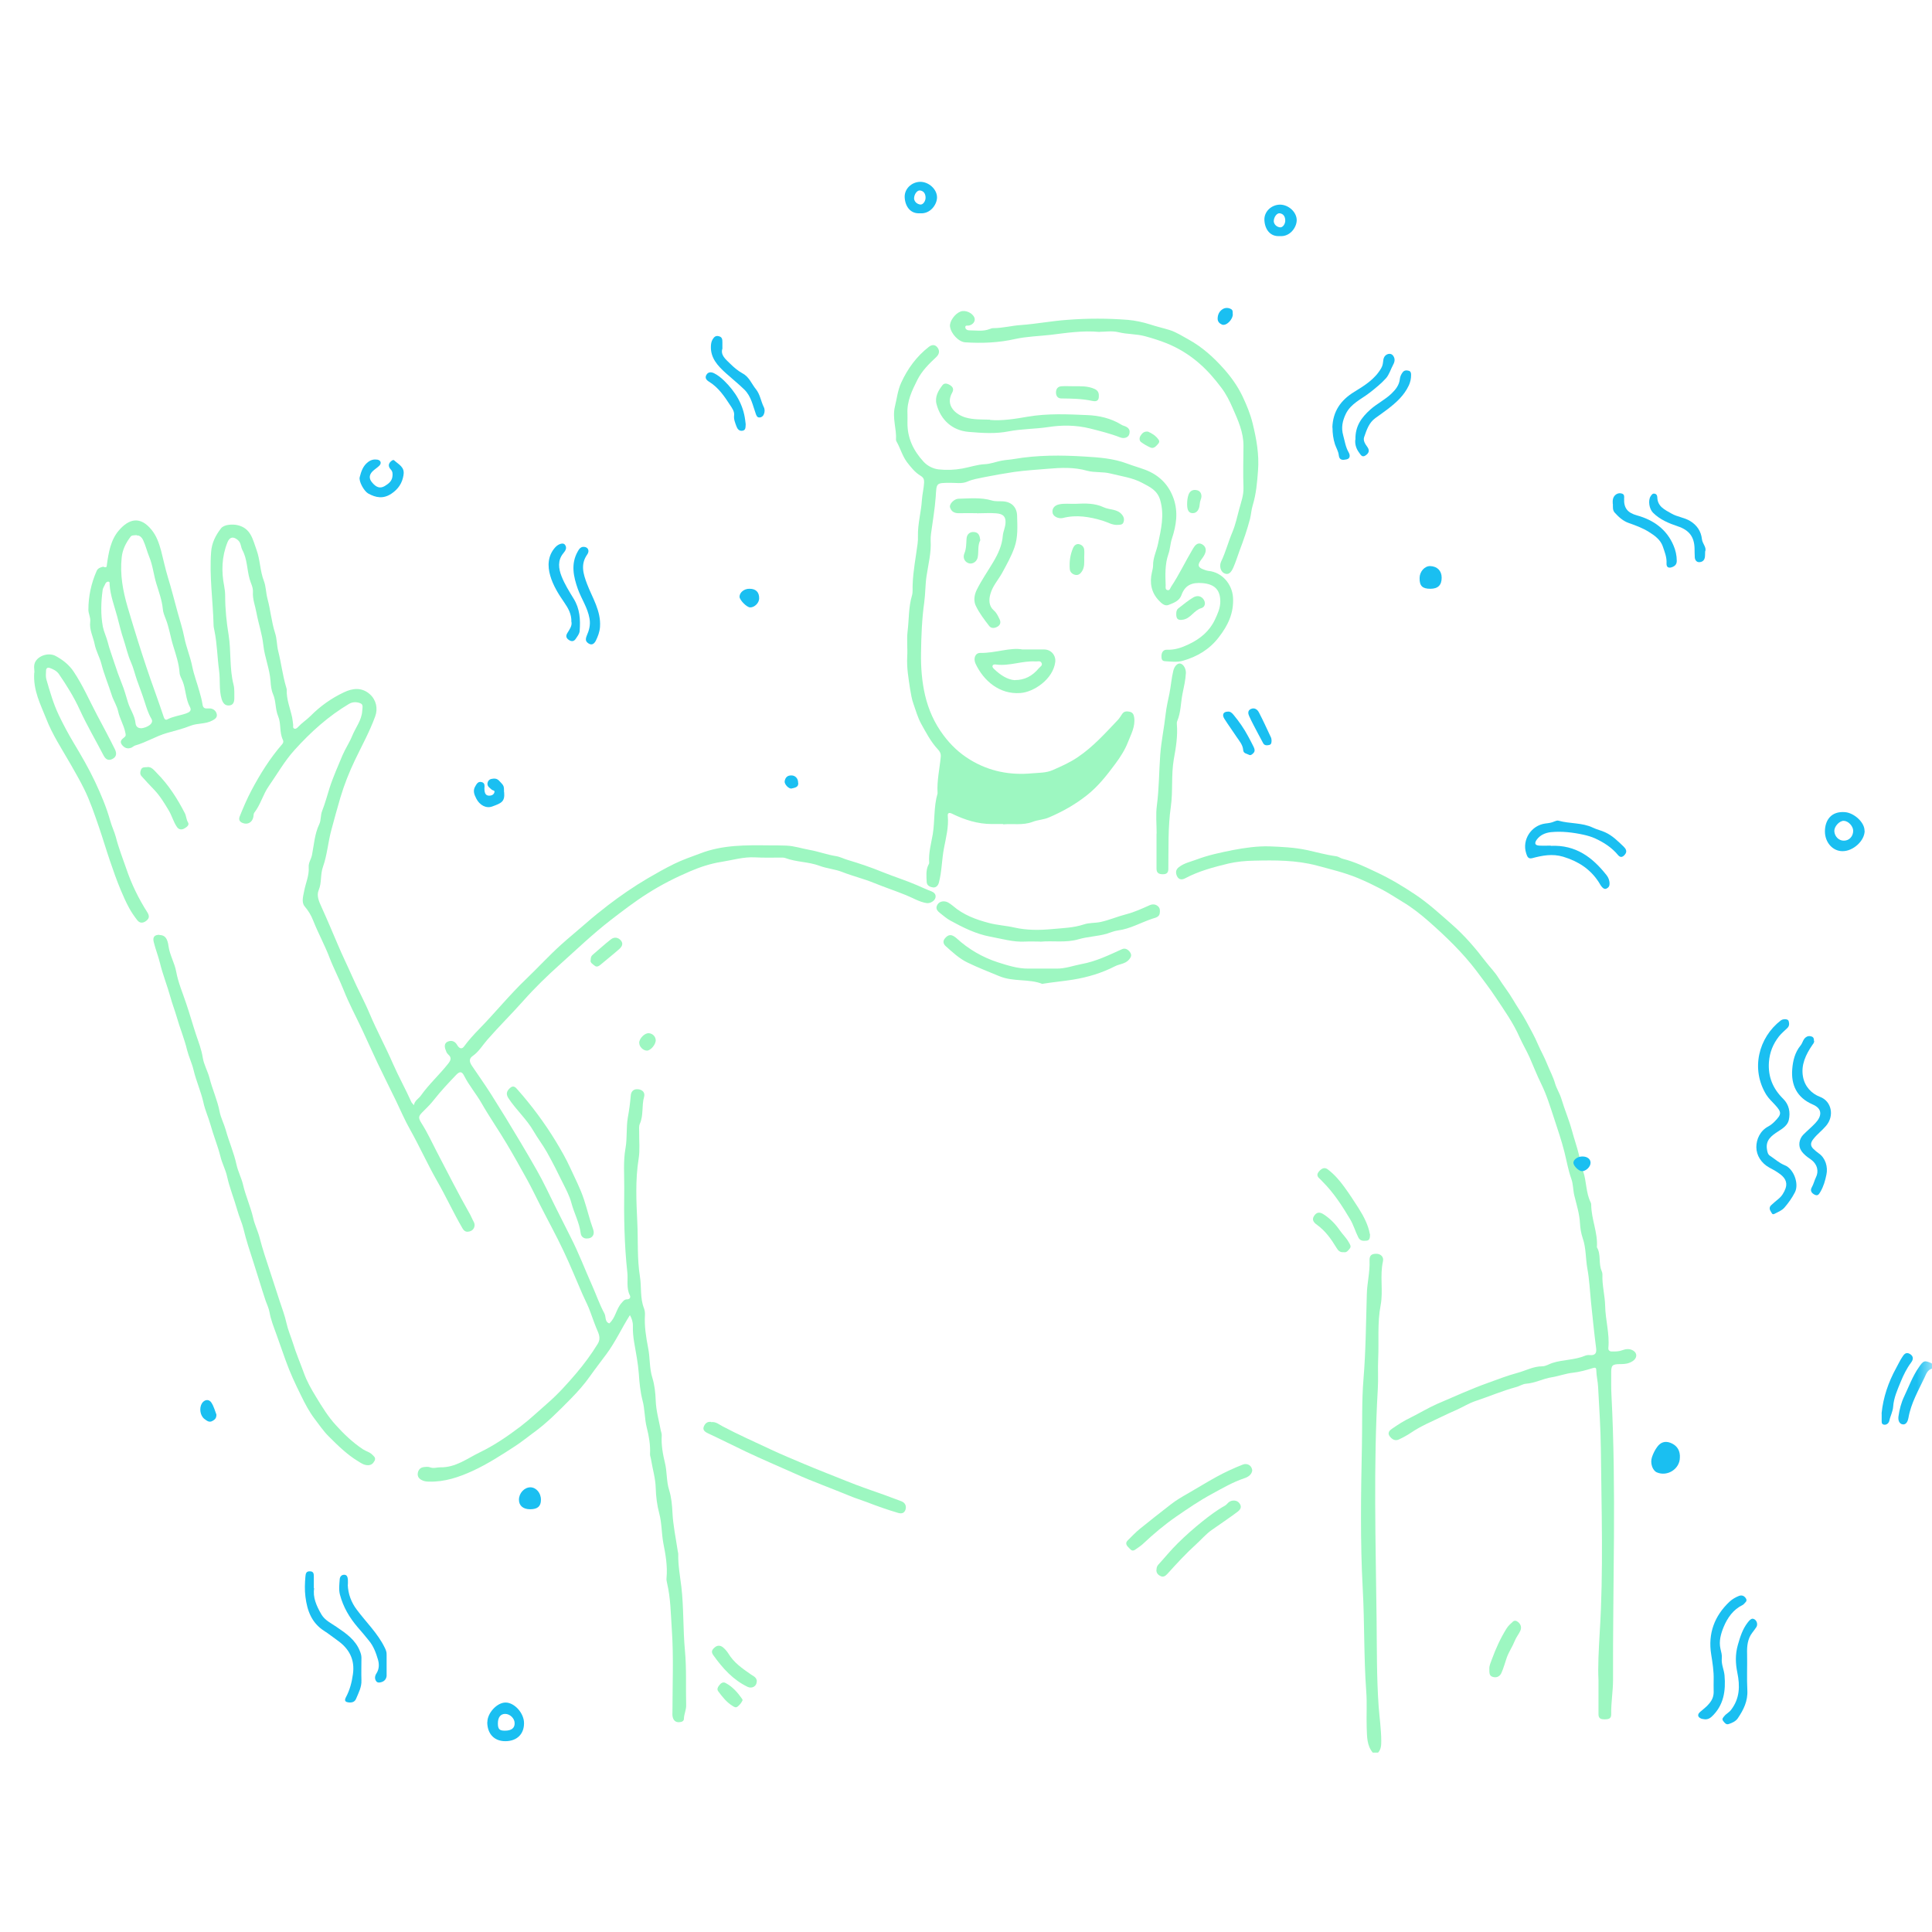 <svg width="64" height="64" viewBox="0 0 64 64" fill="none" xmlns="http://www.w3.org/2000/svg">
<g clip-path="url(#clip0_405_67)">
<mask id="mask0_405_67" style="mask-type:luminance" maskUnits="userSpaceOnUse" x="0" y="0" width="64" height="64">
<path d="M64 0H0V64H64V0Z" fill="white"/>
</mask>
<g mask="url(#mask0_405_67)">
<path d="M45.478 58.062C45.274 57.821 45.286 57.523 45.274 57.241C45.258 56.836 45.29 56.428 45.258 56.023C45.176 54.9 45.205 53.768 45.143 52.644C45.057 51.071 45.082 49.497 45.115 47.924C45.131 47.176 45.106 46.42 45.168 45.673C45.245 44.737 45.249 43.805 45.278 42.869C45.286 42.502 45.384 42.138 45.368 41.766C45.36 41.59 45.429 41.533 45.593 41.533C45.736 41.533 45.846 41.635 45.813 41.782C45.703 42.265 45.826 42.759 45.736 43.233C45.621 43.83 45.683 44.422 45.654 45.015C45.638 45.346 45.662 45.677 45.642 46.004C45.495 48.541 45.572 51.083 45.601 53.625C45.613 54.593 45.601 55.566 45.67 56.534C45.699 56.906 45.752 57.278 45.756 57.654C45.756 57.801 45.756 57.944 45.65 58.058H45.474L45.478 58.062Z" fill="#9DF7C1"/>
<path d="M13.707 36.639C13.724 36.455 13.867 36.401 13.94 36.295C14.206 35.919 14.549 35.609 14.835 35.249C14.929 35.131 14.978 35.041 14.843 34.926C14.794 34.885 14.778 34.82 14.754 34.759C14.721 34.661 14.725 34.563 14.815 34.514C14.917 34.461 15.031 34.469 15.113 34.571C15.142 34.608 15.162 34.653 15.191 34.681C15.248 34.742 15.313 34.742 15.366 34.673C15.522 34.461 15.697 34.268 15.881 34.08C16.408 33.541 16.882 32.953 17.43 32.43C17.818 32.058 18.182 31.661 18.578 31.302C18.848 31.057 19.138 30.824 19.412 30.583C19.649 30.374 19.894 30.178 20.143 29.986C20.56 29.667 20.993 29.369 21.451 29.099C21.737 28.932 22.027 28.768 22.325 28.621C22.607 28.482 22.906 28.38 23.2 28.27C23.944 27.984 24.708 27.996 25.48 28.004C25.672 28.004 25.864 28.004 26.052 28.012C26.318 28.024 26.567 28.11 26.824 28.155C27.119 28.208 27.401 28.315 27.691 28.36C27.826 28.38 27.94 28.445 28.067 28.482C28.467 28.601 28.863 28.735 29.252 28.895C29.619 29.042 29.995 29.16 30.359 29.316C30.523 29.385 30.682 29.463 30.849 29.524C30.931 29.557 31.017 29.618 30.988 29.737C30.96 29.851 30.809 29.933 30.694 29.916C30.445 29.876 30.236 29.741 30.008 29.651C29.656 29.508 29.297 29.389 28.945 29.246C28.606 29.107 28.246 29.022 27.903 28.887C27.658 28.789 27.384 28.772 27.139 28.678C26.775 28.544 26.379 28.56 26.019 28.425C25.966 28.405 25.905 28.409 25.848 28.409C25.57 28.409 25.292 28.417 25.014 28.401C24.626 28.38 24.262 28.494 23.89 28.552C23.531 28.609 23.2 28.719 22.873 28.858C22.383 29.067 21.904 29.308 21.451 29.598C21.026 29.867 20.625 30.174 20.229 30.48C19.641 30.934 19.105 31.449 18.554 31.943C18.125 32.327 17.712 32.728 17.332 33.157C16.944 33.594 16.523 34.007 16.139 34.448C15.983 34.628 15.861 34.84 15.656 34.983C15.518 35.078 15.559 35.196 15.636 35.31C15.849 35.625 16.069 35.936 16.274 36.258C16.601 36.777 16.923 37.3 17.238 37.832C17.426 38.146 17.61 38.461 17.79 38.78C18.01 39.164 18.194 39.572 18.394 39.969C18.562 40.304 18.733 40.643 18.901 40.978C19.171 41.505 19.379 42.057 19.62 42.596C19.755 42.899 19.861 43.213 20.021 43.508C20.082 43.618 20.025 43.785 20.184 43.839C20.393 43.655 20.409 43.364 20.589 43.164C20.646 43.099 20.683 43.042 20.773 43.042C20.854 43.042 20.899 42.984 20.867 42.915C20.74 42.666 20.809 42.4 20.781 42.147C20.679 41.219 20.666 40.292 20.679 39.36C20.683 38.919 20.642 38.477 20.72 38.04C20.781 37.701 20.74 37.358 20.797 37.023C20.842 36.777 20.875 36.536 20.895 36.291C20.903 36.16 20.985 36.066 21.14 36.083C21.292 36.099 21.373 36.201 21.337 36.332C21.251 36.626 21.324 36.945 21.194 37.231C21.161 37.304 21.173 37.403 21.173 37.488C21.169 37.783 21.202 38.085 21.157 38.375C21.042 39.086 21.079 39.797 21.112 40.504C21.14 41.097 21.104 41.701 21.198 42.282C21.255 42.633 21.198 42.997 21.332 43.336C21.357 43.405 21.369 43.483 21.365 43.557C21.341 43.928 21.402 44.3 21.471 44.656C21.537 44.983 21.508 45.318 21.61 45.641C21.684 45.878 21.712 46.139 21.721 46.388C21.733 46.732 21.827 47.05 21.888 47.381C21.9 47.439 21.925 47.496 21.921 47.553C21.9 47.864 21.958 48.17 22.027 48.46C22.101 48.758 22.072 49.065 22.166 49.359C22.24 49.596 22.264 49.858 22.276 50.107C22.297 50.532 22.387 50.945 22.448 51.361C22.452 51.402 22.468 51.443 22.468 51.48C22.46 51.844 22.526 52.203 22.571 52.563C22.652 53.266 22.624 53.973 22.689 54.671C22.746 55.28 22.714 55.885 22.73 56.49C22.734 56.641 22.66 56.78 22.656 56.931C22.656 57.025 22.575 57.045 22.493 57.05C22.374 57.054 22.309 56.984 22.285 56.882C22.268 56.821 22.276 56.755 22.276 56.69C22.276 55.791 22.317 54.892 22.256 53.997C22.219 53.478 22.219 52.951 22.097 52.44C22.084 52.383 22.072 52.326 22.08 52.269C22.117 51.88 22.047 51.488 21.974 51.12C21.913 50.793 21.925 50.458 21.839 50.136C21.766 49.866 21.729 49.572 21.721 49.282C21.712 48.959 21.614 48.652 21.565 48.338C21.557 48.28 21.529 48.223 21.533 48.166C21.549 47.868 21.496 47.569 21.426 47.295C21.349 46.993 21.365 46.687 21.283 46.384C21.21 46.102 21.181 45.796 21.161 45.498C21.136 45.158 21.067 44.819 21.01 44.48C20.977 44.296 20.961 44.112 20.965 43.928C20.969 43.798 20.932 43.683 20.867 43.565C20.597 43.99 20.393 44.443 20.094 44.848C19.915 45.093 19.727 45.33 19.555 45.575C19.363 45.849 19.142 46.098 18.913 46.331C18.513 46.736 18.112 47.148 17.642 47.483C17.45 47.623 17.262 47.778 17.066 47.904C16.613 48.199 16.159 48.493 15.665 48.722C15.203 48.934 14.733 49.093 14.218 49.081C14.124 49.081 14.034 49.069 13.953 49.02C13.863 48.967 13.822 48.893 13.842 48.787C13.863 48.677 13.936 48.611 14.042 48.599C14.112 48.591 14.19 48.583 14.247 48.607C14.361 48.652 14.472 48.607 14.578 48.607C15.093 48.62 15.477 48.313 15.898 48.109C16.38 47.876 16.821 47.573 17.246 47.251C17.561 47.01 17.847 46.736 18.149 46.474C18.488 46.18 18.791 45.841 19.081 45.502C19.342 45.195 19.588 44.864 19.8 44.517C19.927 44.309 19.812 44.145 19.743 43.965C19.657 43.753 19.588 43.536 19.502 43.324C19.436 43.164 19.355 43.013 19.289 42.858C19.081 42.384 18.889 41.902 18.664 41.432C18.419 40.913 18.141 40.41 17.88 39.895C17.745 39.63 17.618 39.364 17.475 39.102C17.25 38.698 17.025 38.289 16.788 37.893C16.519 37.439 16.216 37.006 15.955 36.549C15.775 36.234 15.538 35.96 15.375 35.637C15.301 35.49 15.232 35.482 15.109 35.609C14.856 35.874 14.606 36.14 14.377 36.43C14.275 36.561 14.157 36.683 14.038 36.798C13.854 36.978 13.838 37.01 13.977 37.231C14.161 37.521 14.304 37.836 14.459 38.134C14.827 38.841 15.187 39.552 15.579 40.243C15.62 40.316 15.648 40.398 15.693 40.475C15.759 40.59 15.706 40.737 15.587 40.782C15.481 40.819 15.391 40.819 15.317 40.684C15.019 40.173 14.774 39.634 14.48 39.123C14.161 38.563 13.899 37.979 13.585 37.419C13.409 37.108 13.27 36.782 13.115 36.459C12.915 36.046 12.706 35.633 12.51 35.221C12.334 34.849 12.167 34.473 11.991 34.097C11.787 33.664 11.558 33.239 11.382 32.793C11.239 32.43 11.055 32.086 10.916 31.723C10.757 31.306 10.54 30.913 10.377 30.501C10.308 30.321 10.218 30.174 10.091 30.023C9.981 29.888 10.042 29.692 10.075 29.52C10.124 29.255 10.246 29.005 10.226 28.727C10.214 28.58 10.308 28.462 10.336 28.319C10.402 27.98 10.422 27.624 10.577 27.301C10.639 27.171 10.614 27.007 10.671 26.864C10.765 26.623 10.835 26.37 10.912 26.12C11.031 25.744 11.194 25.385 11.345 25.021C11.44 24.8 11.578 24.596 11.668 24.375C11.779 24.102 11.979 23.861 11.999 23.554C12.003 23.464 12.044 23.342 11.946 23.301C11.828 23.248 11.685 23.244 11.562 23.317C10.88 23.722 10.295 24.249 9.764 24.837C9.429 25.205 9.188 25.634 8.906 26.039C8.71 26.317 8.632 26.656 8.424 26.921C8.395 26.958 8.403 27.019 8.391 27.072C8.35 27.248 8.199 27.33 8.031 27.26C7.938 27.22 7.901 27.154 7.938 27.052C8.056 26.758 8.179 26.468 8.326 26.19C8.616 25.642 8.939 25.123 9.347 24.653C9.388 24.608 9.396 24.559 9.372 24.51C9.249 24.261 9.319 23.971 9.212 23.722C9.114 23.485 9.147 23.227 9.045 22.994C8.988 22.863 8.971 22.708 8.963 22.573C8.935 22.157 8.767 21.777 8.722 21.364C8.685 21.008 8.563 20.661 8.497 20.305C8.456 20.073 8.362 19.848 8.379 19.607C8.387 19.451 8.305 19.317 8.268 19.178C8.179 18.859 8.191 18.516 8.027 18.217C7.974 18.115 7.987 17.985 7.884 17.895C7.737 17.764 7.611 17.78 7.537 17.96C7.345 18.434 7.329 18.924 7.427 19.419C7.447 19.525 7.459 19.635 7.459 19.746C7.459 20.179 7.504 20.616 7.574 21.037C7.66 21.584 7.598 22.144 7.737 22.684C7.774 22.831 7.758 22.982 7.762 23.133C7.762 23.256 7.725 23.362 7.586 23.37C7.443 23.378 7.382 23.28 7.341 23.154C7.251 22.847 7.3 22.532 7.259 22.226C7.198 21.785 7.194 21.335 7.104 20.894C7.092 20.833 7.075 20.767 7.075 20.706C7.055 19.897 6.932 19.092 6.994 18.283C7.014 17.985 7.145 17.727 7.325 17.498C7.427 17.372 7.705 17.359 7.868 17.396C8.313 17.498 8.371 17.87 8.497 18.213C8.62 18.548 8.612 18.912 8.742 19.247C8.812 19.427 8.808 19.639 8.861 19.836C8.963 20.212 8.992 20.6 9.114 20.976C9.176 21.168 9.167 21.372 9.217 21.572C9.315 21.96 9.36 22.357 9.474 22.745C9.482 22.778 9.498 22.814 9.498 22.847C9.486 23.17 9.613 23.464 9.678 23.767C9.695 23.844 9.699 23.926 9.711 24.008C9.715 24.053 9.695 24.114 9.744 24.134C9.797 24.159 9.846 24.114 9.879 24.077C10.005 23.942 10.161 23.844 10.291 23.713C10.614 23.387 10.986 23.125 11.395 22.933C11.668 22.802 11.979 22.753 12.253 22.998C12.461 23.186 12.526 23.468 12.428 23.734C12.245 24.236 11.987 24.702 11.758 25.18C11.566 25.581 11.403 25.994 11.276 26.419C11.17 26.774 11.076 27.13 10.978 27.489C10.867 27.894 10.839 28.319 10.7 28.711C10.606 28.968 10.663 29.238 10.557 29.487C10.479 29.671 10.569 29.867 10.647 30.039C10.835 30.452 11.01 30.869 11.186 31.281C11.337 31.641 11.509 31.988 11.668 32.348C11.852 32.769 12.073 33.169 12.249 33.59C12.486 34.15 12.776 34.681 13.017 35.237C13.205 35.666 13.434 36.075 13.626 36.504C13.638 36.532 13.666 36.557 13.72 36.622L13.707 36.639Z" fill="#9DF7C1"/>
<path d="M33.24 27.297C33.113 27.297 32.987 27.297 32.856 27.297C32.386 27.297 31.953 27.158 31.536 26.954C31.43 26.901 31.385 26.942 31.397 27.035C31.43 27.399 31.336 27.751 31.27 28.098C31.197 28.478 31.201 28.862 31.103 29.234C31.078 29.332 31.009 29.41 30.907 29.397C30.813 29.385 30.706 29.34 30.698 29.222C30.69 29.034 30.666 28.837 30.751 28.658C30.764 28.633 30.784 28.605 30.78 28.576C30.756 28.253 30.845 27.947 30.899 27.636C30.972 27.187 30.927 26.725 31.058 26.284C31.058 26.279 31.058 26.271 31.058 26.267C31.033 25.863 31.127 25.466 31.164 25.066C31.172 24.964 31.136 24.894 31.066 24.821C30.833 24.571 30.678 24.269 30.514 23.975C30.4 23.766 30.339 23.542 30.261 23.321C30.204 23.166 30.175 22.986 30.147 22.818C30.094 22.467 30.032 22.111 30.053 21.752C30.069 21.474 30.032 21.192 30.065 20.918C30.114 20.518 30.094 20.113 30.212 19.721C30.245 19.607 30.224 19.48 30.233 19.357C30.249 18.904 30.339 18.458 30.396 18.013C30.408 17.927 30.412 17.841 30.408 17.751C30.4 17.351 30.514 16.963 30.539 16.566C30.551 16.374 30.604 16.174 30.613 15.974C30.613 15.876 30.592 15.819 30.49 15.757C30.31 15.647 30.175 15.479 30.044 15.308C29.889 15.099 29.828 14.854 29.705 14.638C29.693 14.617 29.681 14.593 29.681 14.572C29.705 14.209 29.554 13.857 29.644 13.473C29.709 13.207 29.738 12.93 29.852 12.68C30.065 12.214 30.359 11.81 30.768 11.491C30.874 11.409 30.98 11.409 31.058 11.516C31.136 11.622 31.115 11.732 31.017 11.826C30.776 12.051 30.543 12.28 30.392 12.578C30.212 12.934 30.04 13.289 30.061 13.702C30.065 13.8 30.061 13.898 30.061 13.996C30.053 14.507 30.257 14.928 30.596 15.296C30.727 15.438 30.911 15.528 31.091 15.549C31.352 15.578 31.614 15.569 31.883 15.52C32.129 15.475 32.37 15.389 32.623 15.377C32.807 15.369 32.983 15.3 33.162 15.263C33.305 15.234 33.448 15.23 33.587 15.206C34.368 15.071 35.152 15.075 35.937 15.124C36.407 15.152 36.881 15.185 37.339 15.357C37.531 15.43 37.739 15.488 37.935 15.561C38.397 15.737 38.716 16.052 38.879 16.521C39.034 16.971 38.965 17.404 38.822 17.841C38.765 18.009 38.765 18.189 38.703 18.36C38.589 18.687 38.601 19.043 38.614 19.39C38.614 19.451 38.593 19.533 38.679 19.549C38.752 19.562 38.765 19.484 38.793 19.439C39.063 19.035 39.271 18.589 39.521 18.172C39.586 18.062 39.676 17.956 39.811 18.025C39.929 18.086 39.978 18.201 39.913 18.348C39.876 18.43 39.827 18.495 39.774 18.564C39.664 18.72 39.688 18.797 39.864 18.863C39.917 18.883 39.97 18.904 40.031 18.912C40.477 18.953 40.816 19.345 40.845 19.79C40.877 20.309 40.677 20.722 40.371 21.114C40.064 21.515 39.656 21.752 39.19 21.887C38.998 21.944 38.785 21.915 38.585 21.903C38.483 21.895 38.475 21.817 38.475 21.735C38.475 21.617 38.532 21.519 38.654 21.523C38.92 21.535 39.157 21.45 39.386 21.339C39.758 21.163 40.064 20.91 40.244 20.53C40.334 20.338 40.424 20.146 40.424 19.925C40.424 19.529 40.224 19.349 39.831 19.316C39.488 19.288 39.255 19.378 39.136 19.717C39.067 19.909 38.875 19.974 38.708 20.04C38.581 20.089 38.475 19.983 38.393 19.897C38.135 19.631 38.078 19.304 38.16 18.953C38.176 18.879 38.197 18.81 38.197 18.732C38.193 18.475 38.315 18.246 38.364 18.001C38.462 17.531 38.577 17.065 38.434 16.57C38.34 16.239 38.086 16.129 37.841 15.998C37.518 15.823 37.151 15.778 36.795 15.688C36.529 15.618 36.264 15.663 36.011 15.594C35.581 15.471 35.144 15.492 34.719 15.528C34.339 15.561 33.959 15.582 33.587 15.635C33.256 15.684 32.921 15.745 32.59 15.81C32.415 15.847 32.222 15.876 32.047 15.953C31.863 16.035 31.659 15.99 31.462 15.994C31.009 15.998 31.025 15.994 30.997 16.456C30.968 16.865 30.895 17.273 30.841 17.682C30.833 17.756 30.825 17.833 30.829 17.907C30.854 18.303 30.751 18.691 30.694 19.075C30.649 19.369 30.657 19.66 30.617 19.95C30.539 20.506 30.518 21.065 30.51 21.625C30.502 22.103 30.539 22.581 30.645 23.035C30.756 23.505 30.952 23.954 31.254 24.355C31.499 24.686 31.794 24.96 32.137 25.168C32.766 25.552 33.461 25.687 34.192 25.617C34.421 25.597 34.658 25.605 34.87 25.511C35.157 25.385 35.447 25.258 35.708 25.078C36.211 24.739 36.611 24.29 37.024 23.856C37.085 23.795 37.126 23.717 37.175 23.648C37.24 23.554 37.334 23.558 37.424 23.578C37.523 23.599 37.559 23.672 37.572 23.77C37.612 24.069 37.469 24.318 37.367 24.58C37.265 24.841 37.114 25.078 36.946 25.303C36.664 25.683 36.378 26.051 35.998 26.349C35.61 26.655 35.193 26.888 34.744 27.08C34.576 27.154 34.376 27.158 34.212 27.223C33.882 27.35 33.547 27.276 33.22 27.309L33.24 27.297Z" fill="#9DF7C1"/>
<path d="M52.952 55.652C52.928 55.227 52.96 54.647 52.993 54.071C53.12 52.04 53.05 50.009 53.03 47.978C53.022 47.308 52.977 46.63 52.94 45.955C52.932 45.767 52.883 45.583 52.879 45.391C52.879 45.306 52.846 45.293 52.756 45.322C52.544 45.387 52.327 45.449 52.106 45.473C51.865 45.498 51.636 45.587 51.403 45.624C51.113 45.669 50.852 45.816 50.558 45.837C50.435 45.845 50.333 45.923 50.214 45.951C49.761 46.074 49.328 46.262 48.882 46.409C48.67 46.478 48.469 46.605 48.261 46.699C48.089 46.773 47.918 46.854 47.746 46.936C47.419 47.095 47.08 47.234 46.774 47.439C46.635 47.533 46.492 47.614 46.34 47.684C46.218 47.741 46.116 47.684 46.038 47.582C45.948 47.467 46.034 47.381 46.108 47.332C46.304 47.197 46.508 47.063 46.725 46.961C47.023 46.813 47.309 46.638 47.615 46.503C48.171 46.266 48.723 46.013 49.295 45.808C49.618 45.69 49.941 45.567 50.272 45.477C50.541 45.404 50.795 45.261 51.085 45.261C51.207 45.261 51.309 45.187 51.424 45.15C51.779 45.036 52.163 45.056 52.511 44.909C52.556 44.889 52.613 44.885 52.666 44.889C52.842 44.905 52.895 44.823 52.874 44.664C52.809 44.153 52.756 43.638 52.703 43.123C52.666 42.76 52.65 42.384 52.584 42.028C52.523 41.693 52.544 41.342 52.429 41.015C52.376 40.86 52.347 40.684 52.339 40.525C52.323 40.206 52.225 39.907 52.151 39.601C52.106 39.417 52.118 39.225 52.049 39.041C51.947 38.755 51.898 38.457 51.824 38.163C51.726 37.779 51.6 37.407 51.477 37.035C51.35 36.651 51.232 36.263 51.052 35.899C50.913 35.617 50.799 35.323 50.672 35.033C50.57 34.804 50.439 34.587 50.337 34.358C50.129 33.884 49.826 33.459 49.54 33.03C49.344 32.732 49.123 32.45 48.911 32.164C48.453 31.559 47.91 31.036 47.342 30.534C47.072 30.297 46.786 30.068 46.471 29.88C46.23 29.733 45.993 29.577 45.744 29.447C45.49 29.316 45.237 29.193 44.972 29.083C44.534 28.903 44.081 28.797 43.627 28.674C42.937 28.49 42.238 28.494 41.535 28.511C41.253 28.515 40.963 28.544 40.697 28.605C40.207 28.723 39.712 28.854 39.259 29.095C39.145 29.157 39.046 29.136 38.993 29.03C38.944 28.928 38.932 28.817 39.055 28.723C39.23 28.588 39.439 28.548 39.635 28.474C40.023 28.327 40.432 28.241 40.844 28.159C41.249 28.082 41.662 28.025 42.054 28.037C42.454 28.053 42.863 28.07 43.272 28.155C43.599 28.225 43.925 28.319 44.261 28.364C44.346 28.376 44.408 28.433 44.485 28.45C44.878 28.548 45.237 28.723 45.601 28.895C46.046 29.103 46.471 29.357 46.88 29.631C47.321 29.925 47.709 30.284 48.106 30.632C48.519 30.995 48.878 31.412 49.213 31.853C49.352 32.033 49.516 32.197 49.638 32.393C49.793 32.642 49.977 32.867 50.124 33.12C50.263 33.361 50.431 33.59 50.562 33.839C50.697 34.093 50.84 34.338 50.95 34.603C51.044 34.82 51.162 35.02 51.248 35.241C51.334 35.458 51.448 35.662 51.514 35.891C51.563 36.062 51.669 36.222 51.722 36.397C51.828 36.753 51.975 37.092 52.074 37.456C52.143 37.713 52.233 37.971 52.298 38.228C52.347 38.42 52.384 38.62 52.445 38.804C52.56 39.143 52.531 39.511 52.695 39.834C52.703 39.854 52.711 39.879 52.711 39.903C52.711 40.382 52.936 40.835 52.899 41.317C53.046 41.558 52.944 41.853 53.058 42.106C53.075 42.143 53.083 42.184 53.083 42.224C53.067 42.572 53.165 42.911 53.173 43.258C53.181 43.724 53.324 44.182 53.279 44.652C53.271 44.742 53.332 44.774 53.414 44.77C53.524 44.77 53.63 44.77 53.737 44.729C53.855 44.684 53.986 44.668 54.105 44.742C54.248 44.831 54.231 44.995 54.084 45.089C53.965 45.167 53.843 45.187 53.708 45.187C53.394 45.187 53.369 45.216 53.373 45.526C53.373 45.751 53.369 45.98 53.381 46.205C53.545 49.351 53.422 52.502 53.434 55.652C53.434 56.028 53.365 56.408 53.373 56.792C53.373 56.943 53.275 56.952 53.16 56.956C53.042 56.956 52.952 56.935 52.952 56.788C52.952 56.457 52.952 56.126 52.952 55.644V55.652Z" fill="#9DF7C1"/>
<path d="M3.426 18.777C3.553 18.822 3.533 18.748 3.541 18.703C3.598 18.299 3.667 17.882 3.941 17.567C4.26 17.199 4.636 17.073 5.024 17.555C5.183 17.751 5.265 17.984 5.335 18.237C5.412 18.532 5.473 18.834 5.563 19.128C5.678 19.5 5.772 19.876 5.874 20.248C5.952 20.538 6.05 20.828 6.107 21.122C6.172 21.449 6.303 21.752 6.368 22.078C6.426 22.36 6.532 22.634 6.609 22.916C6.65 23.055 6.687 23.194 6.708 23.333C6.724 23.439 6.769 23.476 6.867 23.468C6.9 23.468 6.936 23.468 6.969 23.468C7.084 23.484 7.161 23.558 7.182 23.664C7.198 23.766 7.128 23.819 7.034 23.868C6.81 23.991 6.548 23.95 6.315 24.04C6.062 24.142 5.792 24.207 5.531 24.281C5.163 24.387 4.844 24.592 4.481 24.694C4.44 24.706 4.403 24.743 4.362 24.763C4.223 24.825 4.113 24.775 4.031 24.661C3.957 24.555 4.039 24.485 4.113 24.428C4.182 24.375 4.166 24.338 4.15 24.261C4.101 24.015 3.966 23.807 3.913 23.562C3.872 23.374 3.757 23.206 3.7 23.022C3.59 22.675 3.447 22.34 3.357 21.985C3.3 21.768 3.181 21.568 3.136 21.343C3.087 21.094 2.952 20.857 2.989 20.591C3.005 20.452 2.928 20.329 2.928 20.199C2.928 19.753 3.022 19.32 3.202 18.912C3.246 18.809 3.361 18.785 3.434 18.769L3.426 18.777ZM4.525 17.727C4.427 17.735 4.366 17.727 4.325 17.78C4.17 17.984 4.056 18.209 4.031 18.47C3.97 19.03 4.072 19.578 4.227 20.109C4.338 20.485 4.452 20.861 4.57 21.237C4.75 21.809 4.938 22.377 5.143 22.941C5.241 23.215 5.335 23.488 5.429 23.766C5.449 23.827 5.49 23.86 5.543 23.831C5.743 23.725 5.968 23.705 6.172 23.631C6.262 23.599 6.36 23.546 6.295 23.427C6.148 23.161 6.16 22.847 6.05 22.569C6.013 22.475 5.952 22.385 5.948 22.279C5.927 21.976 5.825 21.682 5.739 21.4C5.645 21.098 5.604 20.787 5.486 20.493C5.445 20.387 5.4 20.28 5.392 20.162C5.363 19.876 5.261 19.602 5.179 19.332C5.089 19.038 5.061 18.728 4.942 18.442C4.869 18.262 4.824 18.07 4.742 17.894C4.701 17.804 4.615 17.723 4.534 17.739L4.525 17.727ZM4.677 24.126C4.865 24.105 5.114 23.974 5.016 23.811C4.906 23.627 4.848 23.423 4.783 23.223C4.709 22.99 4.619 22.761 4.538 22.532C4.468 22.332 4.423 22.128 4.338 21.936C4.231 21.694 4.178 21.441 4.096 21.192C4.011 20.942 3.953 20.685 3.884 20.428C3.79 20.076 3.655 19.733 3.631 19.361C3.631 19.324 3.643 19.271 3.586 19.267C3.545 19.267 3.508 19.296 3.492 19.332C3.463 19.402 3.414 19.471 3.402 19.533C3.345 19.937 3.332 20.354 3.406 20.755C3.439 20.922 3.52 21.09 3.565 21.257C3.626 21.506 3.72 21.743 3.798 21.989C3.868 22.205 3.945 22.422 4.031 22.634C4.117 22.843 4.174 23.055 4.239 23.268C4.309 23.5 4.464 23.701 4.489 23.954C4.501 24.073 4.575 24.126 4.677 24.122V24.126Z" fill="#9DF7C1"/>
<path d="M5.281 30.974C5.453 30.974 5.547 31.068 5.584 31.35C5.625 31.644 5.784 31.898 5.837 32.188C5.902 32.547 6.049 32.886 6.164 33.23C6.282 33.577 6.38 33.928 6.495 34.276C6.577 34.521 6.675 34.766 6.716 35.032C6.752 35.265 6.879 35.481 6.94 35.71C7.034 36.086 7.202 36.441 7.275 36.826C7.316 37.034 7.422 37.23 7.48 37.438C7.586 37.823 7.749 38.186 7.835 38.583C7.884 38.807 7.999 39.024 8.052 39.249C8.138 39.621 8.301 39.972 8.387 40.348C8.436 40.569 8.542 40.777 8.599 40.998C8.697 41.378 8.824 41.754 8.947 42.126C9.053 42.444 9.155 42.767 9.261 43.09C9.343 43.339 9.437 43.584 9.494 43.846C9.543 44.066 9.637 44.279 9.707 44.5C9.809 44.835 9.948 45.154 10.066 45.48C10.164 45.758 10.316 46.024 10.471 46.277C10.667 46.6 10.867 46.927 11.125 47.209C11.394 47.507 11.689 47.789 12.024 48.01C12.122 48.075 12.248 48.1 12.334 48.19C12.391 48.247 12.461 48.296 12.404 48.398C12.355 48.488 12.293 48.537 12.187 48.537C12.06 48.537 11.962 48.468 11.868 48.41C11.496 48.185 11.19 47.883 10.884 47.577C10.708 47.401 10.573 47.197 10.422 47.001C10.242 46.764 10.103 46.498 9.972 46.228C9.784 45.848 9.605 45.468 9.462 45.064C9.355 44.765 9.249 44.463 9.143 44.165C9.061 43.94 8.971 43.711 8.93 43.478C8.906 43.339 8.845 43.217 8.8 43.09C8.657 42.661 8.53 42.228 8.391 41.799C8.277 41.443 8.154 41.084 8.068 40.716C8.019 40.511 7.921 40.307 7.864 40.099C7.758 39.719 7.606 39.355 7.521 38.967C7.472 38.746 7.357 38.538 7.304 38.317C7.214 37.958 7.071 37.614 6.973 37.259C6.904 37.014 6.793 36.776 6.74 36.527C6.658 36.16 6.499 35.812 6.413 35.449C6.36 35.224 6.254 35.007 6.197 34.782C6.107 34.407 5.955 34.047 5.849 33.671C5.788 33.463 5.706 33.25 5.649 33.042C5.543 32.658 5.392 32.286 5.298 31.898C5.24 31.665 5.15 31.44 5.093 31.207C5.052 31.044 5.114 30.966 5.281 30.966V30.974Z" fill="#9DF7C1"/>
<path d="M36.427 10.996C35.855 10.943 35.328 11.029 34.813 11.091C34.425 11.136 34.025 11.144 33.632 11.229C33.093 11.352 32.533 11.377 31.977 11.34C31.761 11.328 31.507 11.062 31.471 10.821C31.446 10.653 31.626 10.396 31.814 10.322C31.977 10.257 32.218 10.363 32.28 10.527C32.321 10.637 32.231 10.759 32.096 10.784C32.051 10.792 31.973 10.764 31.977 10.841C31.977 10.902 32.038 10.943 32.1 10.943C32.329 10.943 32.562 10.988 32.786 10.899C32.823 10.882 32.864 10.87 32.905 10.87C33.211 10.87 33.51 10.788 33.812 10.768C34.327 10.731 34.834 10.633 35.348 10.596C36.019 10.543 36.693 10.543 37.363 10.596C37.604 10.617 37.853 10.67 38.099 10.747C38.307 10.817 38.528 10.866 38.74 10.931C38.977 11.005 39.173 11.14 39.386 11.254C39.827 11.499 40.199 11.834 40.534 12.21C40.783 12.488 41 12.794 41.159 13.126C41.294 13.412 41.417 13.706 41.494 14.02C41.621 14.535 41.715 15.054 41.674 15.585C41.645 15.974 41.613 16.362 41.498 16.738C41.453 16.885 41.445 17.04 41.408 17.191C41.314 17.547 41.196 17.89 41.065 18.233C40.996 18.421 40.938 18.613 40.857 18.797C40.775 18.985 40.685 19.051 40.559 18.993C40.432 18.936 40.383 18.748 40.452 18.601C40.603 18.287 40.689 17.947 40.824 17.629C40.93 17.375 40.983 17.114 41.053 16.856C41.114 16.631 41.2 16.403 41.192 16.154C41.175 15.692 41.188 15.226 41.192 14.764C41.192 14.315 41.012 13.922 40.836 13.522C40.73 13.277 40.612 13.044 40.452 12.835C40.236 12.549 40.007 12.28 39.729 12.039C39.402 11.752 39.038 11.532 38.65 11.373C38.425 11.283 38.18 11.205 37.939 11.14C37.645 11.058 37.347 11.078 37.052 11.005C36.84 10.952 36.603 10.992 36.423 10.992L36.427 10.996Z" fill="#9DF7C1"/>
<path d="M1.138 22.291C1.15 22.201 1.093 22.046 1.179 21.907C1.301 21.706 1.624 21.612 1.845 21.731C2.078 21.858 2.29 22.021 2.441 22.25C2.744 22.703 2.96 23.202 3.214 23.684C3.414 24.06 3.614 24.432 3.802 24.812C3.88 24.963 3.855 25.082 3.712 25.147C3.581 25.208 3.496 25.147 3.43 25.024C3.169 24.522 2.879 24.027 2.642 23.512C2.45 23.092 2.208 22.703 1.947 22.323C1.873 22.221 1.763 22.168 1.649 22.127C1.583 22.103 1.53 22.131 1.526 22.205C1.522 22.303 1.51 22.405 1.534 22.499C1.653 22.908 1.767 23.312 1.951 23.696C2.102 24.011 2.266 24.317 2.445 24.616C2.695 25.033 2.94 25.453 3.148 25.895C3.344 26.312 3.524 26.737 3.651 27.186C3.7 27.37 3.79 27.55 3.839 27.734C3.929 28.089 4.064 28.428 4.182 28.772C4.354 29.282 4.591 29.769 4.881 30.222C4.954 30.341 4.95 30.422 4.844 30.504C4.734 30.59 4.623 30.586 4.542 30.476C4.444 30.349 4.35 30.214 4.276 30.075C4.174 29.887 4.088 29.695 4.006 29.499C3.868 29.172 3.753 28.841 3.639 28.506C3.512 28.134 3.402 27.758 3.275 27.39C3.128 26.965 2.985 26.536 2.785 26.132C2.646 25.85 2.486 25.576 2.331 25.302C2.049 24.812 1.734 24.334 1.53 23.807C1.346 23.337 1.093 22.875 1.134 22.282L1.138 22.291Z" fill="#9DF7C1"/>
<path d="M34.458 31.191C34.294 31.191 34.135 31.182 33.971 31.191C33.567 31.215 33.187 31.097 32.798 31.027C32.325 30.937 31.899 30.725 31.483 30.496C31.368 30.435 31.266 30.345 31.16 30.263C31.062 30.185 30.968 30.104 31.058 29.961C31.123 29.854 31.282 29.826 31.413 29.899C31.466 29.932 31.52 29.969 31.569 30.01C31.912 30.308 32.333 30.463 32.758 30.574C33.027 30.647 33.33 30.663 33.599 30.725C34.016 30.819 34.429 30.815 34.838 30.778C35.193 30.745 35.557 30.737 35.904 30.623C36.084 30.561 36.276 30.582 36.464 30.541C36.754 30.476 37.028 30.357 37.314 30.284C37.584 30.214 37.829 30.1 38.078 29.989C38.168 29.948 38.27 29.944 38.356 30.018C38.434 30.083 38.429 30.169 38.417 30.259C38.397 30.381 38.27 30.402 38.192 30.427C37.804 30.553 37.445 30.77 37.028 30.823C36.901 30.839 36.779 30.896 36.656 30.933C36.349 31.019 36.027 31.027 35.733 31.113C35.303 31.24 34.883 31.154 34.458 31.195V31.191Z" fill="#9DF7C1"/>
<path d="M23.555 47.111C23.71 47.086 23.821 47.189 23.939 47.25C24.462 47.528 25.002 47.765 25.537 48.018C25.897 48.186 26.26 48.337 26.628 48.492C27.09 48.688 27.56 48.868 28.026 49.056C28.447 49.228 28.88 49.375 29.309 49.526C29.493 49.591 29.672 49.665 29.856 49.73C29.979 49.775 30.036 49.881 29.995 50.012C29.954 50.131 29.86 50.151 29.742 50.114C29.399 50.012 29.059 49.894 28.724 49.763C28.528 49.689 28.324 49.628 28.132 49.546C27.846 49.428 27.56 49.318 27.27 49.203C26.955 49.081 26.64 48.954 26.334 48.815C25.79 48.57 25.243 48.341 24.703 48.084C24.282 47.883 23.87 47.675 23.449 47.479C23.363 47.438 23.273 47.377 23.31 47.27C23.347 47.164 23.424 47.082 23.559 47.103L23.555 47.111Z" fill="#9DF7C1"/>
<path d="M32.79 13.91C33.174 13.947 33.62 13.878 34.041 13.804C34.707 13.69 35.369 13.722 36.027 13.751C36.403 13.767 36.799 13.853 37.142 14.066C37.167 14.082 37.191 14.094 37.22 14.102C37.391 14.156 37.449 14.241 37.408 14.384C37.379 14.491 37.24 14.544 37.101 14.487C36.774 14.36 36.439 14.278 36.1 14.192C35.638 14.078 35.168 14.078 34.727 14.147C34.29 14.213 33.844 14.205 33.407 14.29C32.978 14.376 32.529 14.344 32.091 14.307C31.548 14.262 31.164 13.915 31.025 13.392C30.959 13.146 31.082 12.938 31.225 12.754C31.291 12.672 31.405 12.709 31.495 12.774C31.585 12.84 31.589 12.921 31.544 13.003C31.299 13.432 31.662 13.739 31.997 13.833C32.243 13.902 32.488 13.894 32.794 13.902L32.79 13.91Z" fill="#9DF7C1"/>
<path d="M38.315 27.615C38.315 27.301 38.282 26.986 38.323 26.68C38.397 26.124 38.393 25.564 38.434 25.008C38.466 24.559 38.564 24.113 38.613 23.66C38.638 23.435 38.691 23.198 38.74 22.969C38.789 22.724 38.806 22.471 38.867 22.221C38.9 22.083 38.993 21.968 39.092 21.98C39.21 21.997 39.292 22.168 39.284 22.299C39.271 22.532 39.218 22.757 39.173 22.977C39.112 23.28 39.12 23.595 38.998 23.885C38.985 23.913 38.981 23.954 38.985 23.987C39.018 24.383 38.953 24.775 38.883 25.155C38.793 25.683 38.859 26.21 38.785 26.725C38.687 27.411 38.712 28.098 38.703 28.784C38.703 28.911 38.646 28.96 38.523 28.96C38.393 28.96 38.311 28.923 38.311 28.776C38.311 28.388 38.311 28 38.311 27.611L38.315 27.615Z" fill="#9DF7C1"/>
<path d="M34.539 32.597C34.086 32.413 33.571 32.536 33.089 32.331C32.742 32.188 32.39 32.05 32.051 31.886C31.777 31.755 31.548 31.539 31.323 31.338C31.25 31.273 31.226 31.175 31.299 31.089C31.373 30.999 31.462 30.938 31.585 31.008C31.622 31.028 31.654 31.052 31.683 31.077C32.084 31.445 32.549 31.714 33.056 31.878C33.379 31.98 33.714 32.09 34.066 32.086C34.376 32.086 34.691 32.082 35.001 32.086C35.287 32.09 35.553 31.988 35.831 31.935C36.305 31.849 36.73 31.641 37.163 31.445C37.269 31.396 37.363 31.445 37.433 31.543C37.502 31.641 37.465 31.71 37.4 31.788C37.277 31.935 37.081 31.931 36.926 32.013C36.497 32.233 36.031 32.372 35.557 32.45C35.23 32.503 34.895 32.532 34.539 32.589V32.597Z" fill="#9DF7C1"/>
<path d="M32.349 17C32.165 17 31.977 16.995 31.793 17C31.638 17.008 31.515 16.963 31.47 16.803C31.442 16.701 31.601 16.526 31.752 16.521C32.12 16.513 32.496 16.472 32.856 16.579C32.974 16.615 33.097 16.599 33.219 16.607C33.51 16.623 33.689 16.803 33.693 17.093C33.702 17.445 33.726 17.8 33.603 18.14C33.497 18.438 33.342 18.712 33.191 18.989C33.064 19.214 32.884 19.41 32.811 19.668C32.749 19.868 32.758 20.081 32.921 20.22C33.015 20.301 33.056 20.399 33.109 20.506C33.158 20.604 33.146 20.689 33.056 20.751C32.962 20.812 32.839 20.828 32.77 20.738C32.606 20.526 32.439 20.309 32.325 20.068C32.251 19.917 32.267 19.721 32.353 19.545C32.512 19.222 32.721 18.924 32.905 18.614C33.064 18.344 33.195 18.066 33.219 17.747C33.232 17.604 33.301 17.474 33.309 17.326C33.322 17.118 33.24 17.024 32.999 17.004C32.786 16.987 32.57 17.004 32.357 17.004C32.357 17.004 32.357 17 32.357 16.995L32.349 17Z" fill="#9DF7C1"/>
<path d="M19.448 41.027C19.334 41.035 19.248 40.962 19.236 40.851C19.191 40.496 19.015 40.181 18.925 39.838C18.864 39.609 18.746 39.392 18.639 39.176C18.472 38.837 18.304 38.498 18.116 38.166C17.986 37.934 17.818 37.717 17.683 37.484C17.45 37.075 17.095 36.765 16.841 36.377C16.756 36.242 16.78 36.148 16.89 36.046C17.009 35.935 17.082 36.021 17.148 36.099C17.618 36.63 18.039 37.198 18.411 37.807C18.586 38.097 18.754 38.387 18.893 38.694C19.048 39.033 19.224 39.368 19.342 39.727C19.453 40.059 19.53 40.398 19.649 40.724C19.71 40.892 19.624 41.027 19.448 41.027Z" fill="#9DF7C1"/>
<path d="M33.877 21.515C34.184 21.515 34.392 21.515 34.601 21.515C34.821 21.519 34.985 21.715 34.956 21.932C34.883 22.5 34.249 22.925 33.804 22.957C33.105 23.011 32.578 22.545 32.316 21.985C32.235 21.805 32.308 21.625 32.476 21.629C32.978 21.638 33.465 21.437 33.873 21.515H33.877ZM33.624 22.528C33.939 22.528 34.196 22.398 34.413 22.136C34.458 22.083 34.552 22.042 34.498 21.952C34.458 21.879 34.372 21.916 34.306 21.911C33.869 21.883 33.444 22.071 33.003 22.014C32.962 22.009 32.901 22.001 32.88 22.054C32.864 22.095 32.901 22.132 32.929 22.161C33.134 22.357 33.362 22.512 33.62 22.532L33.624 22.528Z" fill="#9DF7C1"/>
<path d="M41.478 48.729C41.457 48.856 41.335 48.934 41.216 48.97C40.832 49.101 40.489 49.301 40.138 49.493C39.729 49.714 39.345 49.976 38.961 50.241C38.572 50.511 38.213 50.813 37.87 51.136C37.788 51.214 37.69 51.275 37.596 51.34C37.49 51.41 37.441 51.312 37.379 51.255C37.31 51.189 37.273 51.112 37.355 51.03C37.49 50.899 37.616 50.76 37.763 50.642C38.099 50.368 38.438 50.106 38.777 49.841C38.957 49.698 39.157 49.583 39.357 49.469C39.672 49.289 39.978 49.097 40.293 48.925C40.575 48.77 40.865 48.635 41.167 48.517C41.319 48.456 41.482 48.55 41.482 48.729H41.478Z" fill="#9DF7C1"/>
<path d="M38.311 51.999C38.311 51.941 38.323 51.888 38.364 51.839C38.581 51.602 38.785 51.349 39.014 51.124C39.271 50.871 39.541 50.63 39.823 50.405C40.064 50.213 40.309 50.025 40.583 49.874C40.632 49.845 40.665 49.792 40.71 49.759C40.82 49.678 40.979 49.694 41.053 49.792C41.155 49.919 41.086 50.013 40.987 50.086C40.71 50.291 40.428 50.483 40.146 50.679C39.958 50.809 39.806 50.989 39.635 51.145C39.292 51.455 38.981 51.794 38.67 52.138C38.613 52.199 38.544 52.252 38.458 52.215C38.368 52.178 38.303 52.113 38.307 52.003L38.311 51.999Z" fill="#9DF7C1"/>
<path d="M45.384 40.879C45.384 41.01 45.372 41.092 45.262 41.1C45.156 41.108 45.057 41.112 44.996 40.99C44.894 40.789 44.837 40.573 44.718 40.377C44.457 39.94 44.179 39.51 43.815 39.147C43.778 39.11 43.746 39.069 43.705 39.036C43.599 38.942 43.639 38.861 43.717 38.779C43.799 38.697 43.889 38.66 43.991 38.742C44.199 38.902 44.371 39.098 44.522 39.306C44.69 39.535 44.845 39.772 44.996 40.009C45.176 40.291 45.327 40.585 45.376 40.875L45.384 40.879Z" fill="#9DF7C1"/>
<path d="M4.881 25.409C5.024 25.397 5.106 25.519 5.196 25.609C5.584 25.997 5.874 26.455 6.123 26.937C6.172 27.031 6.168 27.146 6.229 27.244C6.283 27.338 6.176 27.403 6.107 27.444C6.025 27.493 5.923 27.489 5.862 27.395C5.743 27.223 5.694 27.019 5.588 26.843C5.445 26.606 5.302 26.365 5.106 26.161C4.963 26.01 4.82 25.863 4.685 25.707C4.632 25.646 4.64 25.564 4.673 25.491C4.709 25.405 4.795 25.417 4.881 25.413V25.409Z" fill="#9DF7C1"/>
<path d="M35.639 16.689C35.953 16.672 36.272 16.668 36.558 16.803C36.758 16.897 37.008 16.852 37.167 17.048C37.236 17.134 37.249 17.212 37.216 17.302C37.183 17.392 37.097 17.383 37.024 17.387C36.844 17.4 36.693 17.298 36.529 17.249C36.092 17.118 35.659 17.044 35.21 17.159C35.079 17.191 34.911 17.122 34.874 17.012C34.834 16.873 34.911 16.746 35.079 16.709C35.263 16.668 35.447 16.697 35.63 16.689H35.639Z" fill="#9DF7C1"/>
<path d="M49.336 55.293C49.328 55.174 49.385 55.072 49.422 54.962C49.552 54.606 49.708 54.263 49.908 53.944C49.961 53.858 50.043 53.785 50.116 53.719C50.169 53.67 50.235 53.687 50.288 53.732C50.386 53.813 50.41 53.916 50.361 54.026C50.308 54.14 50.222 54.242 50.178 54.357C50.104 54.545 49.986 54.712 49.916 54.904C49.855 55.076 49.81 55.256 49.736 55.419C49.687 55.53 49.585 55.583 49.467 55.554C49.319 55.521 49.34 55.399 49.336 55.288V55.293Z" fill="#9DF7C1"/>
<path d="M25.067 55.705C25.067 55.86 24.908 55.946 24.769 55.881C24.283 55.648 23.939 55.264 23.633 54.835C23.555 54.728 23.576 54.663 23.662 54.585C23.751 54.5 23.849 54.495 23.943 54.565C24.013 54.622 24.078 54.696 24.127 54.773C24.311 55.08 24.593 55.272 24.875 55.468C24.965 55.529 25.075 55.57 25.071 55.709L25.067 55.705Z" fill="#9DF7C1"/>
<path d="M44.51 41.48C44.387 41.493 44.326 41.423 44.277 41.342C44.101 41.051 43.909 40.778 43.631 40.577C43.521 40.5 43.443 40.406 43.533 40.275C43.615 40.156 43.709 40.136 43.852 40.23C44.069 40.373 44.236 40.545 44.383 40.757C44.477 40.892 44.6 41.006 44.681 41.154C44.718 41.223 44.771 41.284 44.714 41.358C44.661 41.423 44.608 41.501 44.514 41.48H44.51Z" fill="#9DF7C1"/>
<path d="M35.561 12.795C35.798 12.795 36.031 12.782 36.26 12.884C36.399 12.95 36.407 13.048 36.399 13.166C36.386 13.301 36.272 13.301 36.186 13.281C35.847 13.207 35.5 13.203 35.156 13.199C35.042 13.199 34.981 13.117 34.981 13.003C34.981 12.88 35.042 12.803 35.165 12.795C35.295 12.787 35.43 12.795 35.565 12.795H35.561Z" fill="#9DF7C1"/>
<path d="M19.567 31.812C19.567 31.727 19.579 31.674 19.629 31.633C19.833 31.461 20.029 31.277 20.241 31.114C20.344 31.036 20.474 31.044 20.568 31.155C20.662 31.269 20.593 31.367 20.511 31.441C20.307 31.62 20.094 31.788 19.886 31.964C19.825 32.013 19.763 32.041 19.702 31.992C19.637 31.939 19.551 31.894 19.563 31.812H19.567Z" fill="#9DF7C1"/>
<path d="M32.476 17.891C32.382 18.058 32.423 18.263 32.39 18.451C32.365 18.602 32.226 18.692 32.104 18.663C31.965 18.626 31.883 18.487 31.945 18.336C32.014 18.173 32.006 18.009 32.018 17.842C32.03 17.691 32.132 17.609 32.276 17.625C32.423 17.642 32.455 17.748 32.472 17.891H32.476Z" fill="#9DF7C1"/>
<path d="M38.965 20.334C38.965 20.26 38.977 20.195 39.038 20.15C39.202 20.027 39.357 19.888 39.537 19.786C39.663 19.716 39.803 19.741 39.88 19.872C39.95 19.99 39.909 20.113 39.794 20.146C39.553 20.215 39.447 20.481 39.198 20.526C39.026 20.558 38.961 20.509 38.965 20.334Z" fill="#9DF7C1"/>
<path d="M35.916 18.47C35.916 18.626 35.933 18.781 35.843 18.924C35.786 19.014 35.716 19.063 35.618 19.043C35.524 19.022 35.447 18.953 35.438 18.855C35.418 18.609 35.451 18.372 35.549 18.148C35.581 18.074 35.651 18.009 35.741 18.025C35.835 18.045 35.908 18.111 35.916 18.213C35.925 18.299 35.916 18.385 35.916 18.47Z" fill="#9DF7C1"/>
<path d="M24.597 56.326C24.565 56.404 24.507 56.473 24.438 56.53C24.372 56.583 24.319 56.543 24.266 56.51C24.07 56.391 23.931 56.212 23.796 56.032C23.743 55.962 23.772 55.901 23.813 55.844C23.866 55.77 23.939 55.701 24.033 55.75C24.266 55.872 24.438 56.069 24.585 56.281C24.593 56.289 24.593 56.301 24.601 56.326H24.597Z" fill="#9DF7C1"/>
<path d="M39.325 16.705C39.325 16.595 39.337 16.484 39.373 16.382C39.427 16.247 39.533 16.206 39.668 16.243C39.782 16.276 39.831 16.411 39.778 16.542C39.758 16.595 39.745 16.652 39.741 16.709C39.729 16.889 39.639 16.999 39.512 16.999C39.382 16.999 39.325 16.905 39.325 16.705Z" fill="#9DF7C1"/>
<path d="M38.029 14.298C38.152 14.351 38.287 14.429 38.381 14.568C38.43 14.641 38.377 14.69 38.336 14.735C38.278 14.801 38.205 14.866 38.111 14.825C38.001 14.776 37.894 14.715 37.8 14.645C37.735 14.596 37.739 14.502 37.78 14.437C37.829 14.363 37.886 14.282 38.029 14.298Z" fill="#9DF7C1"/>
<path d="M21.173 34.546C21.177 34.395 21.365 34.207 21.504 34.227C21.619 34.243 21.708 34.325 21.721 34.444C21.737 34.591 21.549 34.807 21.43 34.803C21.304 34.803 21.173 34.668 21.177 34.55L21.173 34.546Z" fill="#9DF7C1"/>
<path d="M63.996 45.338C63.849 45.383 63.804 45.522 63.751 45.636C63.546 46.069 63.301 46.49 63.219 46.972C63.203 47.066 63.15 47.201 63.032 47.185C62.913 47.169 62.872 47.046 62.889 46.923C62.921 46.69 62.982 46.458 63.081 46.253C63.236 45.926 63.358 45.587 63.567 45.289C63.714 45.072 63.755 45.048 64 45.17V45.346L63.996 45.338Z" fill="#1ABFF1"/>
<path d="M59.158 33.766C59.158 33.766 59.235 33.766 59.252 33.827C59.276 33.909 59.276 33.986 59.211 34.052C59.117 34.146 59.011 34.228 58.929 34.334C58.733 34.587 58.623 34.857 58.598 35.184C58.565 35.67 58.729 36.062 59.068 36.397C59.268 36.593 59.313 36.847 59.256 37.104C59.215 37.28 59.051 37.386 58.896 37.484C58.684 37.623 58.483 37.766 58.533 38.073C58.545 38.159 58.565 38.244 58.631 38.285C58.794 38.392 58.937 38.526 59.121 38.6C59.419 38.714 59.607 39.221 59.456 39.503C59.362 39.683 59.248 39.846 59.113 40.002C59.019 40.108 58.896 40.149 58.782 40.21C58.708 40.251 58.692 40.181 58.667 40.145C58.618 40.075 58.598 39.993 58.672 39.924C58.749 39.854 58.827 39.785 58.908 39.72C59.027 39.626 59.101 39.499 59.15 39.364C59.223 39.148 59.113 38.996 58.945 38.878C58.843 38.804 58.733 38.739 58.618 38.682C58.345 38.535 58.181 38.273 58.181 37.999C58.181 37.742 58.304 37.46 58.573 37.317C58.655 37.272 58.725 37.215 58.79 37.149C59.023 36.908 59.027 36.847 58.794 36.593C58.696 36.487 58.59 36.389 58.512 36.267C57.985 35.408 58.259 34.371 58.986 33.807C59.027 33.778 59.064 33.762 59.15 33.762L59.158 33.766Z" fill="#1ABFF1"/>
<path d="M51.369 28.02C52.207 27.979 52.759 28.408 53.22 28.992C53.282 29.07 53.322 29.172 53.318 29.283C53.318 29.356 53.286 29.401 53.22 29.434C53.155 29.466 53.106 29.426 53.069 29.385C53.028 29.34 52.996 29.279 52.963 29.225C52.681 28.788 52.281 28.531 51.782 28.38C51.422 28.273 51.091 28.339 50.752 28.429C50.609 28.465 50.585 28.347 50.556 28.265C50.413 27.82 50.724 27.342 51.19 27.28C51.292 27.268 51.398 27.256 51.492 27.211C51.533 27.195 51.586 27.174 51.627 27.186C52.003 27.293 52.407 27.244 52.771 27.419C52.898 27.481 53.041 27.509 53.171 27.57C53.416 27.681 53.596 27.865 53.784 28.044C53.854 28.114 53.915 28.2 53.829 28.306C53.76 28.392 53.682 28.424 53.6 28.326C53.392 28.073 53.126 27.905 52.836 27.771C52.718 27.718 52.587 27.681 52.46 27.652C52.105 27.575 51.741 27.53 51.377 27.566C51.19 27.587 51.018 27.66 50.903 27.82C50.822 27.938 50.85 28.004 50.993 28.012C51.132 28.02 51.271 28.012 51.369 28.012V28.02Z" fill="#1ABFF1"/>
<path d="M60.098 34.484C60.098 34.542 60.065 34.578 60.032 34.623C59.816 34.938 59.656 35.281 59.726 35.665C59.783 35.984 59.999 36.225 60.294 36.336C60.67 36.479 60.776 36.961 60.49 37.296C60.359 37.451 60.196 37.57 60.069 37.733C59.971 37.856 59.963 37.958 60.077 38.064C60.13 38.113 60.188 38.166 60.249 38.207C60.469 38.358 60.559 38.653 60.502 38.914C60.461 39.114 60.408 39.302 60.302 39.482C60.257 39.556 60.22 39.629 60.114 39.576C60.012 39.527 59.955 39.441 60.016 39.335C60.077 39.229 60.102 39.11 60.155 39C60.253 38.808 60.212 38.567 59.979 38.403C59.865 38.326 59.75 38.24 59.673 38.125C59.562 37.966 59.591 37.737 59.738 37.586C59.869 37.455 60.012 37.337 60.138 37.202C60.343 36.985 60.392 36.732 60.044 36.585C59.526 36.36 59.329 35.947 59.37 35.42C59.391 35.147 59.456 34.864 59.644 34.636C59.714 34.554 59.726 34.431 59.82 34.362C59.885 34.313 59.946 34.313 60.016 34.337C60.081 34.362 60.093 34.419 60.089 34.48L60.098 34.484Z" fill="#1ABFF1"/>
<path d="M10.408 52.612C10.355 52.906 10.482 53.2 10.653 53.49C10.772 53.682 10.972 53.772 11.144 53.891C11.463 54.107 11.777 54.32 11.924 54.7C11.953 54.773 11.973 54.839 11.973 54.916C11.973 55.166 11.965 55.415 11.973 55.664C11.982 55.889 11.879 56.073 11.798 56.269C11.753 56.379 11.667 56.404 11.561 56.396C11.434 56.383 11.397 56.339 11.463 56.216C11.589 55.979 11.655 55.725 11.691 55.46C11.761 54.974 11.565 54.61 11.172 54.336C11.025 54.234 10.89 54.12 10.739 54.026C10.322 53.76 10.175 53.355 10.118 52.894C10.089 52.669 10.098 52.444 10.118 52.219C10.126 52.121 10.147 52.048 10.265 52.052C10.392 52.052 10.396 52.138 10.396 52.232C10.396 52.342 10.396 52.452 10.396 52.616L10.408 52.612Z" fill="#1ABFF1"/>
<path d="M56.489 56.956C56.444 56.947 56.395 56.947 56.355 56.931C56.236 56.882 56.22 56.796 56.318 56.71C56.42 56.62 56.53 56.543 56.62 56.432C56.73 56.302 56.775 56.171 56.767 56.007C56.763 55.885 56.767 55.762 56.767 55.644C56.775 55.362 56.73 55.084 56.685 54.802C56.575 54.115 56.792 53.527 57.298 53.053C57.388 52.971 57.495 52.91 57.609 52.865C57.703 52.832 57.781 52.865 57.834 52.947C57.895 53.041 57.809 53.082 57.768 53.135C57.756 53.147 57.744 53.159 57.727 53.167C57.413 53.319 57.225 53.592 57.098 53.895C57.008 54.115 56.935 54.365 56.992 54.614C57.017 54.724 57.049 54.827 57.037 54.937C57.017 55.133 57.11 55.309 57.127 55.497C57.172 56.011 57.102 56.498 56.694 56.874C56.632 56.927 56.571 56.956 56.489 56.956Z" fill="#1ABFF1"/>
<path d="M44.136 14.164C44.153 13.629 44.41 13.257 44.864 12.979C45.199 12.774 45.542 12.562 45.751 12.202C45.791 12.133 45.808 12.068 45.816 11.99C45.824 11.876 45.853 11.769 45.979 11.728C46.045 11.708 46.11 11.728 46.151 11.786C46.221 11.884 46.204 11.982 46.151 12.08C46.069 12.231 46.02 12.411 45.91 12.533C45.751 12.709 45.563 12.86 45.375 13.007C45.097 13.224 44.749 13.367 44.582 13.71C44.472 13.939 44.422 14.164 44.496 14.425C44.549 14.617 44.574 14.814 44.68 14.993C44.721 15.067 44.741 15.19 44.606 15.218C44.496 15.239 44.369 15.263 44.349 15.083C44.337 14.953 44.263 14.838 44.222 14.716C44.165 14.536 44.141 14.356 44.141 14.168L44.136 14.164Z" fill="#1ABFF1"/>
<path d="M11.52 52.497C11.532 52.803 11.634 53.077 11.818 53.322C12.128 53.739 12.512 54.103 12.745 54.581C12.782 54.655 12.811 54.728 12.807 54.81C12.807 55.018 12.807 55.227 12.807 55.435C12.807 55.464 12.807 55.492 12.807 55.521C12.794 55.623 12.733 55.693 12.639 55.721C12.578 55.742 12.504 55.75 12.463 55.693C12.402 55.611 12.418 55.509 12.472 55.431C12.566 55.284 12.562 55.12 12.521 54.977C12.455 54.753 12.373 54.528 12.218 54.344C12.1 54.197 11.977 54.05 11.851 53.907C11.577 53.588 11.368 53.233 11.262 52.828C11.217 52.66 11.242 52.481 11.254 52.309C11.262 52.227 11.315 52.166 11.401 52.166C11.499 52.166 11.515 52.248 11.524 52.325C11.528 52.383 11.524 52.44 11.524 52.497H11.52Z" fill="#1ABFF1"/>
<path d="M58.054 53.621C58.177 53.629 58.246 53.789 58.185 53.895C58.144 53.956 58.099 54.017 58.054 54.075C57.887 54.287 57.867 54.536 57.875 54.794C57.883 55.194 57.862 55.595 57.883 55.991C57.903 56.351 57.756 56.641 57.568 56.919C57.499 57.021 57.38 57.074 57.266 57.111C57.18 57.144 57.127 57.066 57.082 57.009C57.029 56.939 57.082 56.894 57.123 56.845C57.188 56.764 57.282 56.727 57.347 56.637C57.633 56.261 57.642 55.852 57.552 55.411C57.49 55.108 57.478 54.81 57.568 54.492C57.646 54.222 57.723 53.968 57.895 53.748C57.94 53.691 57.989 53.629 58.054 53.621Z" fill="#1ABFF1"/>
<path d="M53.425 16.697C53.416 16.571 53.425 16.452 53.539 16.375C53.6 16.334 53.674 16.329 53.739 16.354C53.813 16.383 53.805 16.456 53.801 16.517C53.788 16.836 53.919 16.987 54.226 17.073C54.777 17.224 55.215 17.539 55.439 18.074C55.505 18.226 55.545 18.401 55.545 18.577C55.545 18.675 55.505 18.736 55.415 18.777C55.288 18.834 55.198 18.802 55.206 18.663C55.219 18.459 55.141 18.275 55.08 18.095C55.006 17.882 54.814 17.739 54.622 17.621C54.414 17.49 54.181 17.404 53.948 17.323C53.764 17.257 53.625 17.13 53.494 16.987C53.412 16.898 53.433 16.795 53.429 16.693L53.425 16.697Z" fill="#1ABFF1"/>
<path d="M18.928 20.603C18.936 20.333 18.814 20.137 18.691 19.957C18.499 19.68 18.319 19.389 18.229 19.075C18.135 18.756 18.139 18.409 18.397 18.127C18.495 18.02 18.654 17.967 18.712 18.041C18.793 18.147 18.736 18.237 18.658 18.331C18.466 18.564 18.503 18.838 18.601 19.087C18.703 19.349 18.855 19.59 19.002 19.831C19.21 20.166 19.23 20.525 19.202 20.901C19.194 21.003 19.124 21.081 19.071 21.163C19.014 21.249 18.936 21.261 18.846 21.2C18.756 21.142 18.736 21.069 18.789 20.979C18.863 20.856 18.953 20.738 18.932 20.611L18.928 20.603Z" fill="#1ABFF1"/>
<path d="M44.901 14.563C44.888 14.106 45.113 13.82 45.395 13.566C45.616 13.37 45.885 13.24 46.098 13.035C46.241 12.896 46.351 12.753 46.372 12.553C46.38 12.471 46.417 12.398 46.466 12.332C46.523 12.259 46.596 12.263 46.67 12.283C46.739 12.304 46.744 12.365 46.744 12.422C46.744 12.541 46.723 12.647 46.67 12.766C46.511 13.105 46.249 13.338 45.967 13.554C45.836 13.656 45.697 13.75 45.563 13.848C45.346 14.004 45.273 14.241 45.191 14.474C45.146 14.6 45.227 14.711 45.297 14.809C45.383 14.931 45.338 15.017 45.236 15.087C45.117 15.168 45.072 15.058 45.019 14.989C44.913 14.85 44.88 14.686 44.897 14.563H44.901Z" fill="#1ABFF1"/>
<path d="M19.333 18.115C19.476 18.115 19.541 18.242 19.455 18.365C19.222 18.692 19.32 19.01 19.447 19.345C19.623 19.807 19.913 20.236 19.876 20.767C19.864 20.935 19.807 21.082 19.737 21.225C19.692 21.311 19.615 21.393 19.496 21.315C19.398 21.25 19.386 21.184 19.439 21.053C19.512 20.886 19.566 20.706 19.529 20.494C19.468 20.13 19.259 19.84 19.141 19.509C18.998 19.104 18.904 18.683 19.137 18.271C19.181 18.189 19.235 18.111 19.337 18.115H19.333Z" fill="#1ABFF1"/>
<path d="M23.934 11.536C23.852 11.765 24.048 11.908 24.191 12.051C24.31 12.169 24.445 12.284 24.6 12.37C24.817 12.484 24.898 12.717 25.041 12.893C25.18 13.064 25.205 13.293 25.303 13.489C25.34 13.563 25.335 13.649 25.303 13.726C25.278 13.788 25.225 13.829 25.156 13.829C25.082 13.829 25.066 13.779 25.041 13.722C24.939 13.44 24.886 13.13 24.657 12.905C24.461 12.713 24.244 12.541 24.04 12.357C23.779 12.12 23.529 11.859 23.55 11.458C23.554 11.381 23.566 11.311 23.607 11.242C23.656 11.16 23.713 11.107 23.82 11.14C23.922 11.168 23.93 11.242 23.93 11.332C23.93 11.389 23.93 11.446 23.93 11.536H23.934Z" fill="#1ABFF1"/>
<path d="M61.769 27.521C61.769 27.852 61.389 28.2 61.033 28.196C60.711 28.196 60.453 27.906 60.453 27.542C60.453 27.191 60.645 26.86 61.127 26.904C61.422 26.933 61.769 27.24 61.765 27.521H61.769ZM61.082 27.848C61.258 27.848 61.389 27.705 61.389 27.521C61.389 27.366 61.225 27.191 61.074 27.191C60.931 27.191 60.76 27.378 60.764 27.53C60.772 27.709 60.915 27.852 61.082 27.848Z" fill="#1ABFF1"/>
<path d="M13.367 15.737C13.326 15.998 13.199 16.198 12.966 16.354C12.696 16.534 12.451 16.489 12.194 16.346C12.063 16.272 11.879 15.949 11.916 15.806C11.965 15.618 12.022 15.434 12.194 15.304C12.292 15.23 12.39 15.21 12.5 15.226C12.615 15.246 12.647 15.345 12.566 15.426C12.496 15.496 12.41 15.545 12.341 15.614C12.235 15.72 12.214 15.843 12.316 15.97C12.463 16.154 12.594 16.19 12.745 16.101C12.864 16.027 12.978 15.949 12.999 15.79C13.011 15.7 13.011 15.622 12.942 15.549C12.852 15.451 12.86 15.349 12.97 15.267C12.999 15.246 13.031 15.222 13.064 15.255C13.203 15.385 13.412 15.471 13.367 15.729V15.737Z" fill="#1ABFF1"/>
<path d="M16.145 57.045C16.145 56.743 16.468 56.395 16.75 56.399C17.044 56.399 17.363 56.755 17.359 57.086C17.359 57.45 17.118 57.679 16.738 57.679C16.37 57.679 16.141 57.433 16.141 57.045H16.145ZM16.726 57.331C16.942 57.331 17.052 57.245 17.048 57.082C17.048 56.923 16.893 56.775 16.734 56.775C16.578 56.775 16.493 56.894 16.493 57.09C16.493 57.278 16.546 57.331 16.721 57.331H16.726Z" fill="#1ABFF1"/>
<path d="M56.485 18.266C56.481 18.36 56.485 18.421 56.473 18.474C56.453 18.573 56.379 18.622 56.285 18.622C56.199 18.622 56.15 18.552 56.142 18.47C56.134 18.368 56.138 18.262 56.134 18.16C56.122 17.776 55.95 17.559 55.582 17.436C55.28 17.334 54.99 17.216 54.757 16.983C54.63 16.856 54.589 16.578 54.679 16.439C54.712 16.39 54.745 16.337 54.814 16.354C54.875 16.366 54.9 16.419 54.9 16.472C54.908 16.783 55.149 16.885 55.37 17.012C55.566 17.126 55.799 17.142 55.991 17.261C56.212 17.396 56.35 17.596 56.379 17.861C56.395 18.013 56.543 18.135 56.485 18.27V18.266Z" fill="#1ABFF1"/>
<path d="M62.329 46.829C62.382 46.29 62.554 45.787 62.815 45.313C62.88 45.199 62.934 45.076 63.007 44.966C63.064 44.876 63.13 44.77 63.269 44.852C63.395 44.929 63.383 45.035 63.31 45.133C63.163 45.33 63.056 45.546 62.966 45.767C62.856 46.036 62.733 46.306 62.713 46.6C62.701 46.764 62.619 46.907 62.586 47.066C62.57 47.136 62.501 47.213 62.402 47.193C62.312 47.172 62.337 47.083 62.333 47.017C62.333 46.952 62.333 46.891 62.333 46.825L62.329 46.829Z" fill="#1ABFF1"/>
<path d="M55.648 48.28C55.648 48.66 55.235 48.925 54.884 48.774C54.745 48.713 54.655 48.472 54.724 48.268C54.765 48.149 54.818 48.039 54.896 47.932C55.01 47.773 55.161 47.728 55.333 47.794C55.513 47.863 55.635 47.998 55.648 48.21C55.648 48.235 55.648 48.255 55.648 48.28Z" fill="#1ABFF1"/>
<path d="M24.702 14.053C24.694 14.147 24.71 14.253 24.592 14.269C24.485 14.286 24.424 14.208 24.392 14.114C24.351 14 24.302 13.889 24.318 13.763C24.334 13.632 24.253 13.521 24.191 13.428C23.999 13.133 23.803 12.839 23.492 12.647C23.398 12.59 23.345 12.52 23.398 12.422C23.456 12.312 23.566 12.32 23.656 12.365C23.779 12.426 23.885 12.512 23.987 12.61C24.359 12.974 24.62 13.395 24.686 13.922C24.69 13.967 24.698 14.012 24.702 14.053Z" fill="#1ABFF1"/>
<path d="M42.387 7.821C42.077 7.842 41.901 7.597 41.885 7.298C41.868 7.012 42.114 6.783 42.4 6.779C42.69 6.779 42.964 7.033 42.955 7.306C42.947 7.539 42.731 7.85 42.392 7.821H42.387ZM42.195 7.339C42.208 7.429 42.277 7.511 42.396 7.531C42.494 7.548 42.588 7.409 42.575 7.282C42.567 7.168 42.514 7.082 42.392 7.065C42.297 7.053 42.191 7.196 42.195 7.339Z" fill="#1ABFF1"/>
<path d="M30.472 7.065C30.161 7.086 29.986 6.841 29.969 6.542C29.953 6.256 30.198 6.028 30.484 6.023C30.774 6.023 31.048 6.277 31.04 6.551C31.032 6.783 30.815 7.094 30.476 7.065H30.472ZM30.28 6.583C30.292 6.673 30.362 6.755 30.48 6.775C30.578 6.792 30.672 6.653 30.66 6.526C30.652 6.412 30.599 6.326 30.476 6.309C30.382 6.297 30.276 6.44 30.28 6.583Z" fill="#1ABFF1"/>
<path d="M16.701 26.247C16.726 26.553 16.619 26.602 16.305 26.716C16.105 26.79 15.888 26.672 15.778 26.455C15.712 26.324 15.655 26.194 15.745 26.046C15.794 25.961 15.839 25.879 15.953 25.907C16.072 25.936 16.051 26.034 16.047 26.12C16.047 26.308 16.109 26.377 16.256 26.353C16.321 26.341 16.362 26.304 16.378 26.247C16.399 26.177 16.325 26.189 16.293 26.161C16.227 26.099 16.133 26.055 16.149 25.94C16.162 25.871 16.203 25.822 16.268 25.805C16.366 25.785 16.456 25.777 16.538 25.867C16.693 26.03 16.697 26.026 16.697 26.242L16.701 26.247Z" fill="#1ABFF1"/>
<path d="M40.671 23.574C40.753 23.562 40.814 23.619 40.863 23.68C41.047 23.901 41.211 24.138 41.346 24.391C41.407 24.506 41.472 24.624 41.529 24.743C41.562 24.812 41.583 24.89 41.517 24.951C41.476 24.992 41.427 25.037 41.366 25C41.297 24.963 41.19 24.963 41.182 24.845C41.17 24.677 41.059 24.551 40.97 24.42C40.835 24.215 40.688 24.015 40.557 23.807C40.475 23.676 40.524 23.578 40.667 23.574H40.671Z" fill="#1ABFF1"/>
<path d="M47.381 19.504C47.12 19.504 47.021 19.41 47.026 19.148C47.026 18.936 47.193 18.748 47.377 18.752C47.61 18.76 47.757 18.907 47.757 19.136C47.757 19.385 47.634 19.504 47.381 19.504Z" fill="#1ABFF1"/>
<path d="M17.559 49.996C17.33 49.996 17.191 49.877 17.191 49.681C17.191 49.461 17.367 49.273 17.567 49.269C17.759 49.269 17.923 49.456 17.919 49.685C17.919 49.902 17.804 49.996 17.559 49.996Z" fill="#1ABFF1"/>
<path d="M42.122 24.526C42.122 24.596 42.118 24.661 42.044 24.678C41.971 24.694 41.889 24.702 41.844 24.62C41.791 24.526 41.742 24.428 41.689 24.33C41.583 24.126 41.472 23.926 41.378 23.717C41.342 23.64 41.329 23.538 41.431 23.489C41.558 23.427 41.656 23.505 41.705 23.603C41.848 23.877 41.975 24.159 42.106 24.437C42.118 24.465 42.118 24.506 42.122 24.526Z" fill="#1ABFF1"/>
<path d="M24.833 19.504C25.041 19.504 25.152 19.618 25.148 19.823C25.148 19.974 24.992 20.125 24.849 20.121C24.739 20.121 24.502 19.88 24.498 19.77C24.498 19.627 24.649 19.5 24.829 19.504H24.833Z" fill="#1ABFF1"/>
<path d="M7.168 46.846C7.176 46.985 7.11 47.03 7.037 47.071C6.931 47.132 6.853 47.063 6.784 47.014C6.628 46.907 6.591 46.642 6.69 46.486C6.771 46.36 6.922 46.335 7.004 46.466C7.086 46.593 7.123 46.744 7.164 46.846H7.168Z" fill="#1ABFF1"/>
<path d="M40.839 10.405C40.839 10.592 40.618 10.809 40.479 10.752C40.398 10.715 40.336 10.658 40.336 10.556C40.336 10.417 40.398 10.302 40.508 10.237C40.59 10.188 40.7 10.188 40.79 10.245C40.843 10.278 40.835 10.347 40.835 10.405H40.839Z" fill="#1ABFF1"/>
<path d="M52.403 38.796C52.301 38.796 52.129 38.628 52.121 38.526C52.113 38.416 52.264 38.306 52.423 38.31C52.583 38.31 52.693 38.4 52.689 38.522C52.689 38.653 52.534 38.8 52.403 38.796Z" fill="#1ABFF1"/>
<path d="M26.443 25.936C26.455 26.083 26.324 26.095 26.222 26.12C26.132 26.14 25.977 25.977 25.993 25.879C26.014 25.756 26.083 25.683 26.218 25.687C26.345 25.687 26.443 25.789 26.439 25.936H26.443Z" fill="#1ABFF1"/>
</g>
</g>
<defs>
<clipPath id="clip0_405_67">
<rect width="64" height="64" fill="white"/>
</clipPath>
</defs>
</svg>

